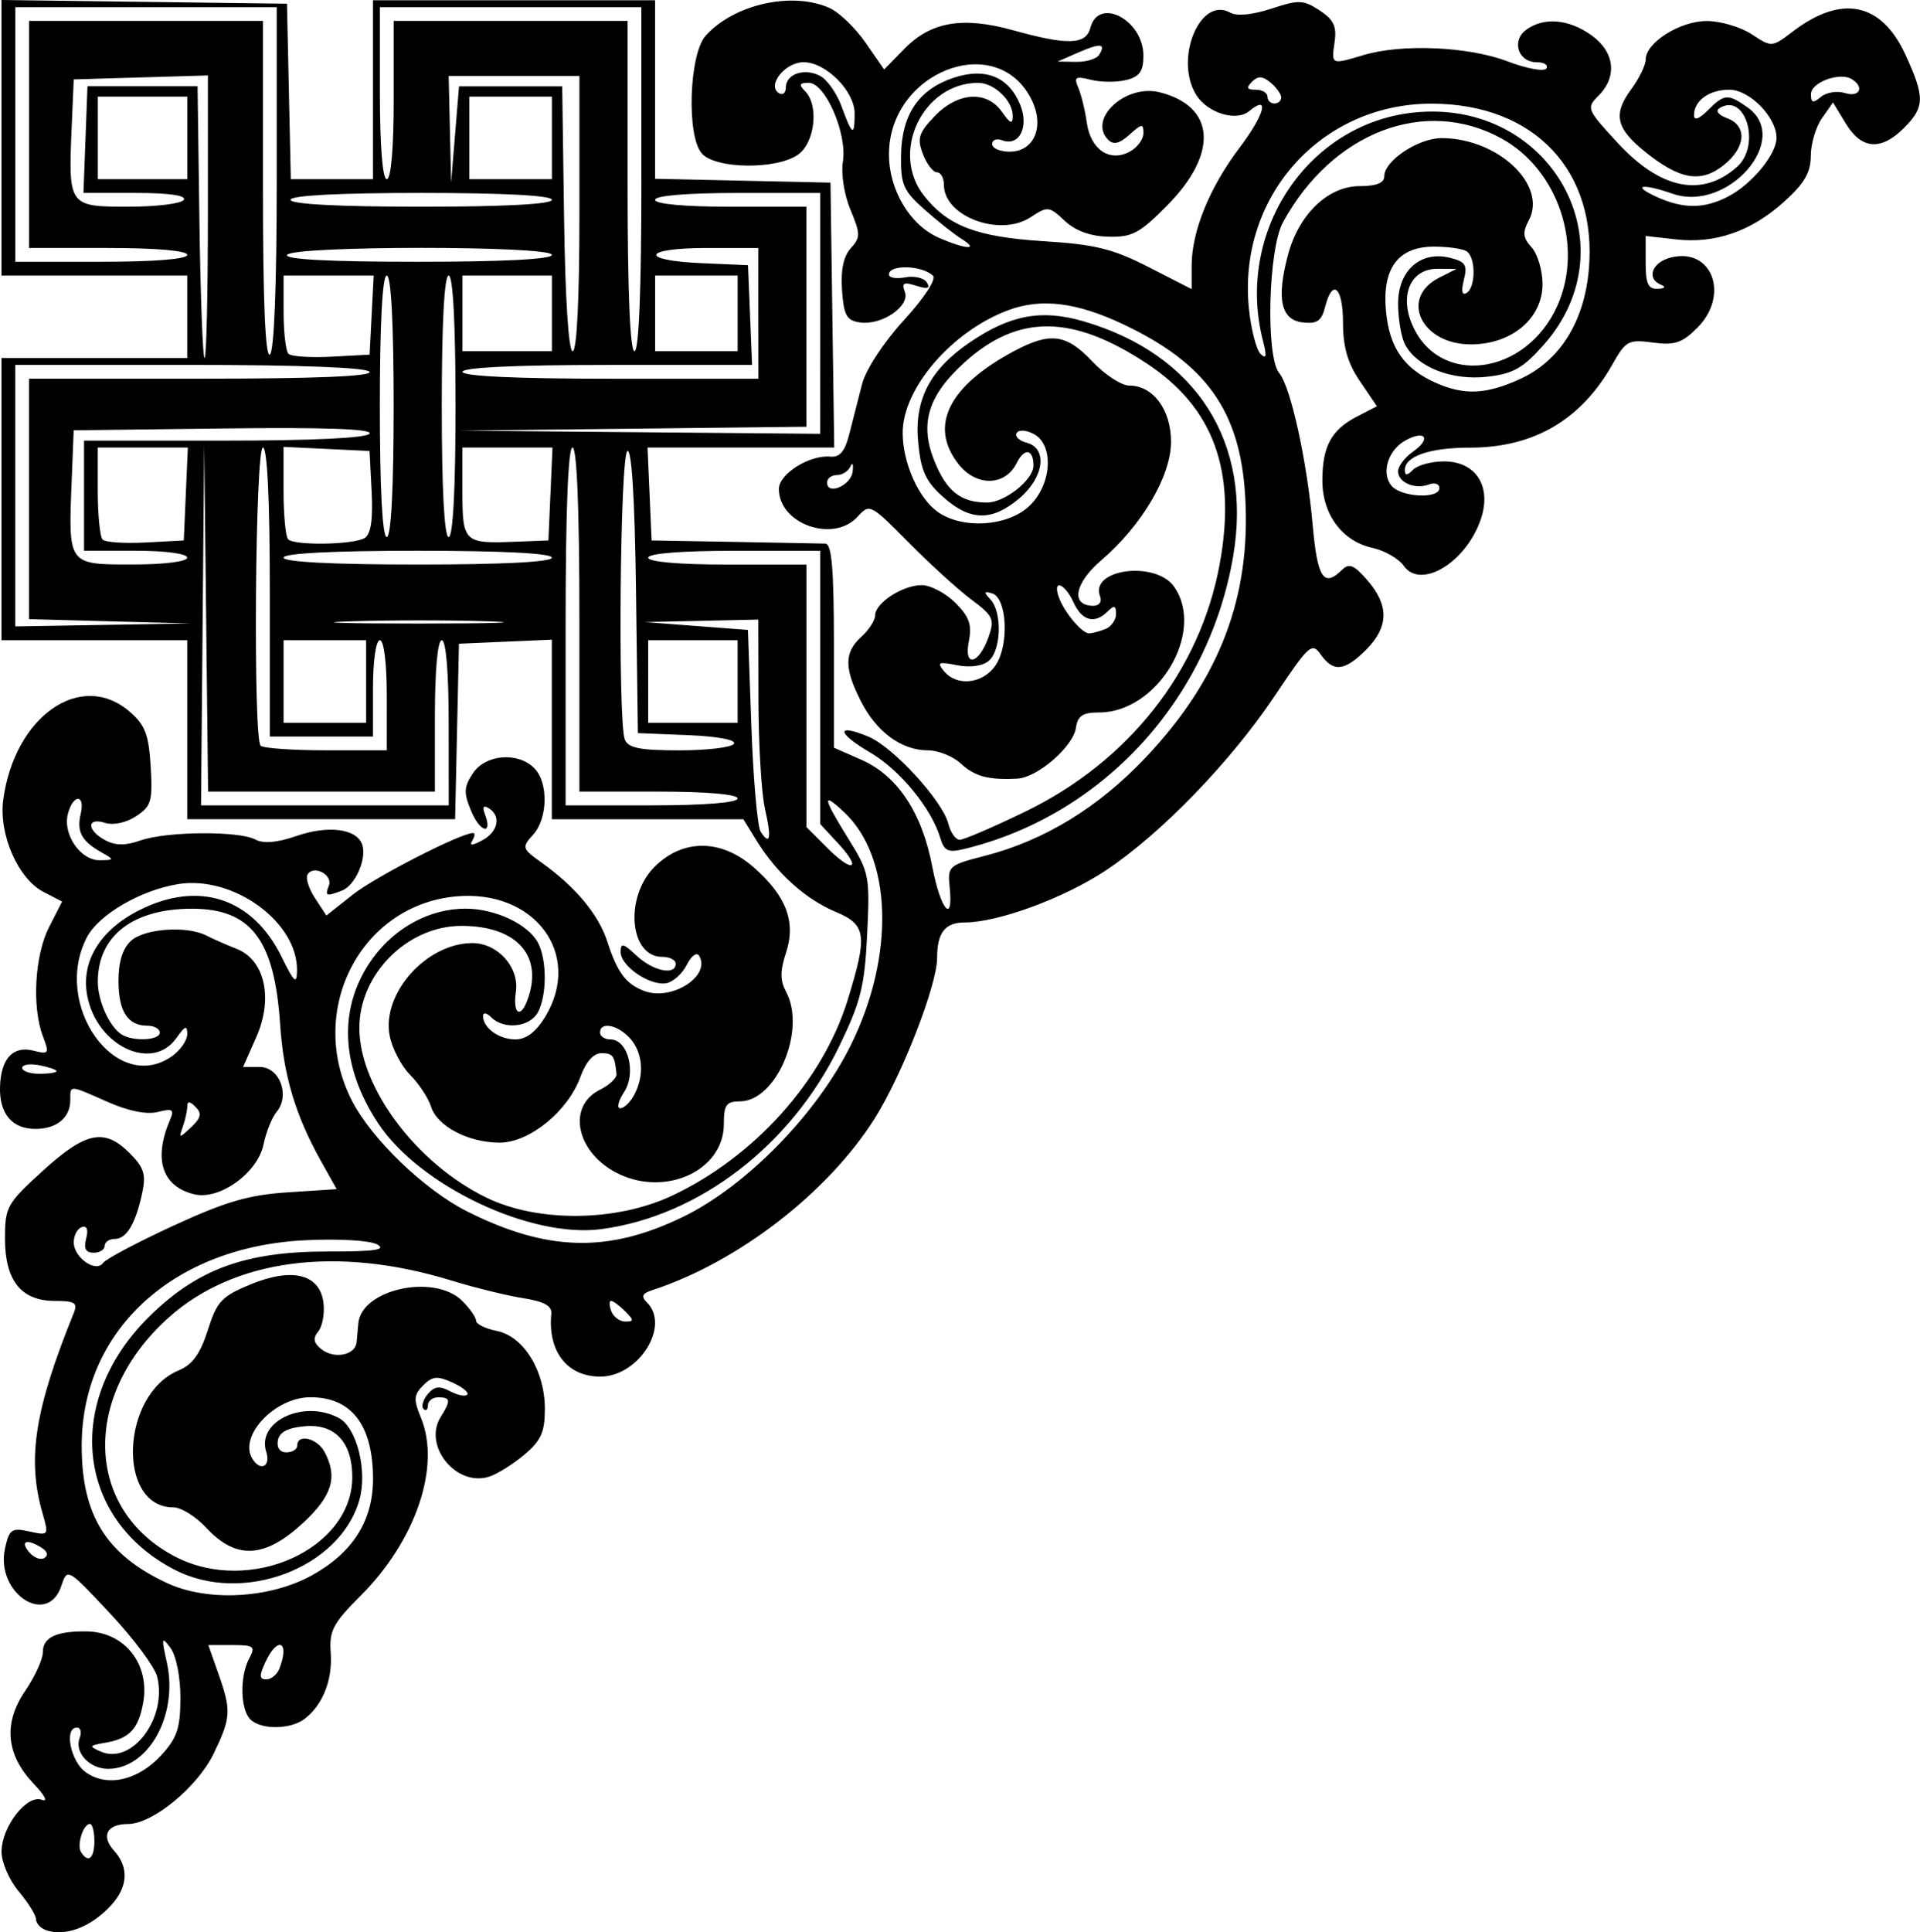 <?xml version="1.0" encoding="UTF-8" standalone="no"?>
<!-- Created with Inkscape (http://www.inkscape.org/) -->

<svg
   width="73.838mm"
   height="74.288mm"
   viewBox="0 0 73.838 74.288"
   version="1.1"
   id="svg1253"
   xmlns="http://www.w3.org/2000/svg"
   xmlns:svg="http://www.w3.org/2000/svg">
  <defs
     id="defs1250" />
  <g
     id="layer1"
     transform="translate(-63.875,-67.378)">
    <path
       style="fill:currentColor !important; stroke-width:0.265"
       d="m 65.587,141.561 c -0.182,-0.073 -0.331,-0.255 -0.331,-0.404 0,-0.149 -0.298,-0.624 -0.661,-1.057 -0.364,-0.432 -0.661,-1.118 -0.661,-1.524 0,-0.964 0.976,-2.22 1.553,-1.999 0.244,0.094 0.112,-0.168 -0.306,-0.604 -1.074,-1.121 -1.19,-2.331 -0.343,-3.576 0.376,-0.552 0.684,-1.224 0.684,-1.493 0,-0.571 0.506,-0.814 1.675,-0.802 1.477,0.015 2.461,1.266 2.178,2.771 -0.187,0.999 -0.536,1.357 -1.472,1.514 -0.601,0.101 -0.615,0.132 -0.157,0.334 1.202,0.532 2.572,-1.288 2.171,-2.884 -0.093,-0.37 -0.907,-1.463 -1.81,-2.427 -1.634,-1.747 -1.642,-1.751 -1.871,-1.064 -0.535,1.606 -2.545,0.279 -2.169,-1.432 0.162,-0.74 0.254,-0.804 0.936,-0.654 0.747,0.164 0.753,0.156 0.505,-0.71 -0.598,-2.086 -0.303,-3.968 1.205,-7.693 0.157,-0.388 0.039,-0.463 -0.726,-0.463 -1.298,0 -1.921,-0.777 -1.921,-2.395 0,-1.216 0.074,-1.349 1.455,-2.606 1.652,-1.504 2.369,-1.65 3.339,-0.68 0.55,0.55 0.636,0.82 0.486,1.521 -0.256,1.194 -0.603,1.779 -1.056,1.779 -0.213,0 -0.388,0.119 -0.388,0.265 0,0.146 -0.192,0.265 -0.428,0.265 -0.301,0 -0.386,-0.161 -0.285,-0.544 0.09,-0.346 0.03,-0.507 -0.168,-0.441 -0.17,0.057 -0.31,0.319 -0.31,0.582 0,0.591 0.854,1.189 1.132,0.792 0.105,-0.15 1.322,-0.794 2.704,-1.431 2.008,-0.925 2.892,-1.183 4.395,-1.281 l 1.881,-0.122 -0.618,-1.105 c -0.966,-1.728 -1.427,-3.274 -1.556,-5.221 -0.218,-3.272 -1.12,-4.456 -3.393,-4.456 -2.273,0 -3.619,1.044 -3.619,2.808 0,0.726 0.438,1.709 0.9,2.017 0.431,0.288 1.482,0.244 1.482,-0.062 0,-0.146 -0.214,-0.265 -0.476,-0.265 -0.758,0 -1.111,-0.551 -1.111,-1.732 0,-0.726 0.163,-1.245 0.484,-1.535 0.521,-0.472 2.147,-0.585 2.893,-0.202 0.253,0.13 0.78,0.362 1.171,0.516 1.082,0.426 1.409,1.907 0.75,3.396 l -0.506,1.144 h 0.642 c 0.763,0 1.173,1.091 0.647,1.725 -0.18,0.217 -0.407,0.78 -0.503,1.25 -0.224,1.096 -1.69,2.153 -2.662,1.92 -1.239,-0.298 -1.582,-1.344 -0.937,-2.857 0.174,-0.407 0.105,-0.452 -0.468,-0.308 -0.426,0.107 -1.128,-0.034 -1.919,-0.383 -1.507,-0.667 -1.445,-0.663 -1.445,-0.076 0,0.679 -0.522,1.111 -1.343,1.111 -0.896,0 -1.389,-0.586 -1.36,-1.615 0.031,-1.089 0.495,-1.593 1.283,-1.395 0.596,0.15 0.619,0.115 0.367,-0.549 -0.428,-1.126 -0.317,-3.114 0.234,-4.196 l 0.504,-0.988 -0.72,-0.372 c -0.974,-0.504 -1.722,-2.216 -1.545,-3.537 0.431,-3.216 2.99,-5.003 4.859,-3.395 0.597,0.513 0.737,0.877 0.811,2.109 0.08,1.339 0.024,1.532 -0.561,1.915 -0.383,0.251 -0.873,0.356 -1.193,0.254 -0.71,-0.225 -0.706,0.287 0.006,0.667 0.394,0.211 0.776,0.214 1.362,0.009 1.005,-0.351 3.78,-0.372 4.411,-0.035 0.313,0.167 0.833,0.123 1.581,-0.135 1.212,-0.418 2.294,-0.285 2.522,0.308 0.205,0.533 -0.25,1.591 -0.769,1.79 -0.613,0.235 -0.662,0.217 -0.504,-0.194 0.159,-0.413 -0.588,-0.802 -0.82,-0.427 -0.084,0.135 0.045,0.546 0.286,0.913 l 0.437,0.668 1.012,-0.802 c 0.863,-0.683 4.156,-2.371 4.627,-2.371 0.085,0 0.073,0.131 -0.026,0.291 -0.126,0.205 -0.013,0.202 0.381,-0.009 0.615,-0.329 0.738,-0.935 0.252,-1.236 -0.204,-0.126 -0.255,-0.05 -0.151,0.223 0.313,0.815 -0.173,0.723 -0.519,-0.099 -0.302,-0.718 -0.294,-0.927 0.055,-1.46 0.48,-0.733 1.725,-0.841 2.36,-0.206 0.552,0.552 0.529,1.931 -0.044,2.564 -0.44,0.487 -0.427,0.531 0.331,1.072 1.307,0.933 2.192,1.997 2.527,3.035 0.384,1.192 0.721,1.641 1.428,1.902 1.06,0.392 2.575,-0.592 2.098,-1.363 -0.09,-0.145 -0.302,0.013 -0.471,0.352 -0.169,0.339 -0.519,0.657 -0.777,0.707 -0.628,0.121 -1.766,-0.65 -1.766,-1.196 0,-0.366 0.099,-0.344 0.612,0.138 0.633,0.595 1.504,0.775 1.504,0.311 0,-0.146 -0.234,-0.265 -0.52,-0.265 -1.26,0 -1.455,-2.299 -0.294,-3.46 1.086,-1.086 2.565,-1.078 3.815,0.019 1.255,1.102 1.632,2.098 1.242,3.28 -0.233,0.707 -0.232,1.067 0.004,1.51 0.784,1.466 -0.375,4.208 -1.78,4.208 -0.521,0 -0.615,0.135 -0.615,0.88 0,1.75 -2.186,2.789 -4.028,1.915 -1.632,-0.774 -2.044,-2.592 -0.735,-3.243 0.364,-0.181 0.65,-0.452 0.635,-0.602 -0.069,-0.708 -0.137,-0.803 -0.582,-0.803 -0.302,0 -0.596,0.332 -0.804,0.908 -0.479,1.324 -1.961,2.532 -3.108,2.532 -1.205,0 -2.404,-0.63 -2.64,-1.386 -0.103,-0.329 -0.465,-0.879 -0.806,-1.223 -0.341,-0.344 -0.694,-1.024 -0.786,-1.512 -0.305,-1.623 1.424,-3.552 3.183,-3.552 0.98,0 1.811,0.933 1.673,1.878 -0.12,0.818 0.161,1.047 0.429,0.349 0.657,-1.712 -0.369,-2.889 -2.52,-2.889 -2.084,0 -3.939,1.861 -3.928,3.942 0.012,2.288 2.202,5.202 4.889,6.507 1.98,0.962 4.983,0.932 7.125,-0.071 3.168,-1.484 5.803,-4.414 6.763,-7.52 0.775,-2.51 0.722,-2.903 -0.46,-3.397 -1.146,-0.479 -2.256,-1.473 -3.017,-2.701 l -0.532,-0.86 h -3.683 -3.683 v -3.452 -3.452 l -1.786,0.078 -1.786,0.078 -0.074,3.373 -0.074,3.373 h -5.151 -5.151 v -3.44 -3.44 h -3.572 -3.572 v -5.424 -5.424 h 3.572 3.572 v -1.587 -1.587 h -3.572 -3.572 v -5.297 -5.297 l 5.49,0.072 5.49,0.072 0.074,3.373 0.074,3.373 h 1.58 1.58 v -3.44 -3.44 h 5.424 5.424 v 3.432 3.432 l 3.373,0.074 3.373,0.074 0.072,5.093 0.072,5.093 h -3.59 -3.59 l 0.078,1.786 0.078,1.786 3.175,0.055 c 1.746,0.03 3.324,0.06 3.506,0.066 0.249,0.008 0.331,0.977 0.331,3.929 v 3.918 l 1.071,0.472 c 1.375,0.607 2.32,2.035 2.712,4.102 0.316,1.664 0.821,2.255 0.668,0.783 -0.083,-0.801 -0.036,-0.842 1.339,-1.195 2.298,-0.588 4.393,-1.869 6.214,-3.8 2.841,-3.012 4.043,-6.177 3.812,-10.042 -0.195,-3.267 -1.496,-5.094 -4.705,-6.606 -1.791,-0.844 -3.147,-1.007 -4.415,-0.532 -2.17,0.814 -4.052,3.003 -4.052,4.713 0,1.152 0.609,2.521 1.354,3.043 0.95,0.666 2.664,0.559 3.502,-0.217 0.877,-0.813 0.981,-2.357 0.187,-2.782 -0.291,-0.156 -0.576,-0.173 -0.658,-0.039 -0.08,0.129 0.091,0.297 0.381,0.373 0.823,0.215 0.672,1.34 -0.288,2.148 -1.05,0.883 -1.885,0.867 -2.92,-0.058 -0.674,-0.602 -0.857,-1.001 -0.962,-2.1 -0.157,-1.63 0.446,-2.799 1.983,-3.845 1.559,-1.061 2.761,-1.284 4.379,-0.811 4.338,1.268 6.492,4.642 5.755,9.015 -0.935,5.541 -5.038,10.001 -10.379,11.28 -0.583,0.14 -0.741,0.064 -0.886,-0.426 -0.338,-1.14 -1.549,-2.618 -2.697,-3.291 -1.285,-0.753 -1.33,-1.133 -0.072,-0.612 0.954,0.395 2.854,2.465 3.077,3.351 0.085,0.34 0.282,0.617 0.438,0.617 0.155,0 1.285,-0.485 2.509,-1.078 3.996,-1.934 6.735,-5.417 7.489,-9.523 0.657,-3.581 -0.23,-6.017 -2.81,-7.716 -2.863,-1.886 -4.944,-1.897 -7.001,-0.04 -1.403,1.267 -1.738,2.354 -1.167,3.78 0.469,1.173 1.02,1.611 2.028,1.611 0.687,0 1.787,-0.875 1.787,-1.421 0,-0.641 -0.349,-0.694 -0.644,-0.098 -0.442,0.892 -1.551,0.914 -2.236,0.043 -1.15,-1.462 -0.394,-2.999 2.142,-4.351 1.387,-0.739 2.006,-0.656 3.004,0.403 0.48,0.509 1.119,0.926 1.42,0.926 0.915,0 1.605,0.928 1.605,2.16 0,1.317 -1.121,3.221 -2.683,4.558 -1.036,0.887 -1.186,1.749 -0.303,1.749 0.228,0 0.338,-0.155 0.257,-0.365 -0.403,-1.051 2.138,-1.381 2.846,-0.37 1.22,1.741 -0.626,4.836 -2.884,4.836 -0.63,0 -0.824,0.128 -0.889,0.586 -0.103,0.724 -1.475,1.917 -2.252,1.958 -1.111,0.059 -1.638,-0.082 -2.18,-0.583 -0.3,-0.278 -0.87,-0.505 -1.266,-0.505 -1.009,0 -1.966,-0.701 -2.569,-1.882 -0.652,-1.279 -0.649,-1.883 0.015,-2.484 0.291,-0.263 0.529,-0.632 0.529,-0.82 1e-5,-0.478 1.056,-1.165 1.791,-1.165 0.338,0 0.92,0.306 1.294,0.679 0.537,0.537 0.646,0.845 0.519,1.476 -0.205,1.028 0.384,0.899 0.76,-0.165 0.239,-0.677 0.178,-0.808 -0.661,-1.434 -0.509,-0.379 -1.596,-1.368 -2.416,-2.198 -1.463,-1.48 -1.501,-1.499 -1.959,-0.992 -0.928,1.025 -3.031,0.287 -3.031,-1.064 0,-0.577 1.178,-1.316 1.981,-1.243 0.366,0.033 0.562,-0.203 0.732,-0.88 0.128,-0.509 0.347,-1.366 0.486,-1.904 0.146,-0.565 0.826,-1.604 1.609,-2.461 0.786,-0.86 1.256,-1.58 1.118,-1.712 -0.42,-0.405 -1.693,-0.438 -1.693,-0.045 0,0.125 0.284,0.174 0.63,0.107 0.347,-0.066 0.719,0.023 0.827,0.197 0.142,0.23 0.03,0.265 -0.406,0.127 -0.486,-0.154 -0.571,-0.109 -0.439,0.236 0.21,0.547 -0.885,1.295 -1.722,1.176 -0.515,-0.073 -0.624,-0.266 -0.693,-1.238 -0.056,-0.773 0.055,-1.303 0.334,-1.612 0.38,-0.42 0.379,-0.552 -0.009,-1.482 -0.241,-0.576 -0.368,-1.382 -0.292,-1.851 0.174,-1.072 -0.675,-3.031 -1.313,-3.031 -0.36,0 -0.392,0.071 -0.145,0.318 0.545,0.545 0.385,1.986 -0.271,2.446 -0.833,0.583 -3.178,0.551 -3.7,-0.051 -0.591,-0.682 -0.484,-3.823 0.154,-4.528 1.099,-1.214 3.339,-1.71 4.773,-1.056 0.365,0.166 0.985,0.765 1.377,1.331 l 0.712,1.028 0.776,-0.794 c 1.023,-1.046 2.245,-1.254 4.194,-0.712 2.089,0.581 2.79,0.558 2.961,-0.097 0.316,-1.208 2.04,-0.302 2.04,1.072 0,0.6 -0.145,0.806 -0.661,0.936 -0.364,0.091 -0.974,0.088 -1.356,-0.008 -0.598,-0.15 -0.666,-0.108 -0.489,0.302 0.113,0.262 0.261,0.866 0.328,1.343 0.146,1.037 0.876,1.532 1.65,1.118 0.291,-0.156 0.529,-0.476 0.529,-0.712 0,-0.377 -0.065,-0.37 -0.535,0.056 -0.38,0.344 -0.617,0.403 -0.819,0.201 -0.799,-0.799 0.666,-2.157 1.974,-1.829 2.145,0.538 2.271,2.344 0.303,4.34 -1.069,1.085 -1.355,1.237 -2.277,1.213 -0.696,-0.018 -1.266,-0.227 -1.677,-0.613 -0.599,-0.562 -0.65,-0.568 -1.313,-0.133 -1.177,0.771 -3.329,-0.032 -3.329,-1.242 0,-0.268 -0.122,-0.488 -0.271,-0.488 -0.149,0 -0.391,-0.317 -0.539,-0.703 -0.229,-0.603 -0.165,-0.81 0.453,-1.455 0.89,-0.929 2.005,-1 2.591,-0.164 0.322,0.459 0.412,0.493 0.412,0.151 0,-0.586 -0.715,-1.268 -1.329,-1.268 -2.123,0 -3.404,2.661 -2.087,4.335 0.919,1.168 2.03,1.591 4.607,1.753 1.979,0.124 2.661,0.293 4.035,0.995 l 1.654,0.846 v -0.889 c 0,-1.328 0.68,-3.006 1.844,-4.547 0.966,-1.279 1.173,-2.073 0.367,-1.404 -0.497,0.412 -1.608,0.068 -2.039,-0.631 -0.85,-1.38 0.155,-3.805 1.309,-3.159 0.259,0.145 0.855,0.087 1.583,-0.152 1.057,-0.348 1.233,-0.342 1.857,0.067 0.543,0.356 0.665,0.615 0.576,1.222 -0.128,0.872 -0.135,0.869 1.12,0.494 1.47,-0.44 4.027,-0.328 5.525,0.241 0.744,0.283 1.419,0.406 1.5,0.275 0.081,-0.132 -0.085,-0.239 -0.369,-0.239 -0.718,0 -0.985,-0.826 -0.405,-1.25 0.675,-0.493 1.628,-0.414 2.503,0.209 0.897,0.639 1.011,1.591 0.278,2.325 -0.478,0.478 -0.458,0.525 0.737,1.819 1.651,1.786 3.238,2.107 4.582,0.926 0.941,-0.826 0.337,-2.885 -0.664,-2.266 -0.171,0.105 -0.054,0.262 0.288,0.389 0.789,0.292 0.723,1.133 -0.142,1.813 -0.87,0.685 -1.67,0.55 -2.988,-0.503 -1.144,-0.914 -1.269,-1.459 -0.555,-2.425 0.305,-0.413 0.555,-0.925 0.555,-1.139 0,-0.654 1.318,-1.485 2.351,-1.483 0.526,9.53e-4 1.303,0.23 1.727,0.51 0.769,0.507 0.773,0.507 1.587,-0.113 1.876,-1.428 3.404,-1.109 4.327,0.903 0.749,1.633 0.741,2.012 -0.059,2.812 -0.883,0.883 -1.631,0.828 -2.235,-0.165 l -0.496,-0.815 -0.427,0.609 c -0.235,0.335 -0.427,0.985 -0.427,1.445 0,0.635 -0.246,1.059 -1.024,1.761 -1.261,1.139 -2.645,1.621 -4.167,1.449 l -1.159,-0.131 v 1.026 c 0,0.809 0.098,1.021 0.463,1.005 0.277,-0.012 0.33,-0.075 0.132,-0.154 -0.58,-0.234 -0.356,-0.867 0.372,-1.049 1.588,-0.399 2.278,1.443 1.014,2.707 -0.58,0.58 -0.868,0.675 -1.704,0.563 -0.937,-0.126 -1.043,-0.069 -1.548,0.828 -1.207,2.143 -3.032,3.212 -5.484,3.212 -1.543,0 -2.505,0.329 -2.505,0.856 0,0.229 0.081,0.227 0.318,-0.009 0.175,-0.175 0.708,-0.318 1.185,-0.318 1.224,0 1.838,0.948 1.425,2.2 -0.551,1.67 -2.316,2.749 -2.97,1.815 -0.194,-0.277 -0.739,-0.589 -1.21,-0.692 -1.155,-0.254 -1.921,-1.283 -1.921,-2.582 0,-1.317 0.342,-1.953 1.321,-2.46 l 0.777,-0.402 -0.652,-0.961 c -0.472,-0.695 -0.652,-1.316 -0.652,-2.247 0,-1.371 -0.407,-1.732 -0.689,-0.61 -0.136,0.541 -0.308,0.66 -0.865,0.595 -0.839,-0.097 -1.014,-0.92 -0.557,-2.616 0.418,-1.552 1.543,-2.624 2.752,-2.624 0.643,0 0.946,-0.121 0.946,-0.378 0,-0.602 1.319,-1.475 2.218,-1.469 2.17,0.015 4.064,1.812 3.339,3.167 -0.248,0.463 -0.226,0.666 0.11,1.037 0.23,0.254 0.418,0.888 0.418,1.41 0,1.322 -1.185,2.318 -2.757,2.318 -1.911,0 -2.755,-1.791 -1.211,-2.569 l 0.661,-0.333 -0.733,-0.004 c -1.006,-0.005 -1.461,0.967 -0.987,2.111 1.014,2.449 4.398,2.021 5.605,-0.708 1.008,-2.278 0.026,-5.211 -2.146,-6.409 -2.941,-1.622 -6.517,-0.254 -8.414,3.219 -0.565,1.036 -0.668,5.164 -0.144,5.796 0.442,0.533 1.067,3.368 1.287,5.842 0.182,2.049 0.425,2.417 1.133,1.72 0.27,-0.265 0.463,-0.184 0.979,0.412 0.831,0.96 0.814,1.792 -0.054,2.661 -0.831,0.831 -1.264,0.876 -1.749,0.184 -0.336,-0.48 -0.454,-0.373 -1.769,1.594 -1.687,2.524 -4.377,5.304 -6.491,6.707 -1.603,1.064 -4.147,2.002 -5.429,2.002 -0.758,0 -1.063,0.391 -1.063,1.364 0,1.045 -1.347,4.507 -2.405,6.182 -1.801,2.852 -5.265,5.521 -8.554,6.593 -0.387,0.126 -0.434,0.239 -0.198,0.474 0.905,0.905 -0.32,2.849 -1.796,2.849 -1.272,0 -2.023,-0.962 -1.884,-2.412 0.03,-0.31 -0.272,-0.477 -1.094,-0.607 -0.624,-0.099 -1.86,-0.403 -2.746,-0.675 -4.403,-1.355 -8.369,-0.832 -10.891,1.436 -3.344,3.007 -3.211,7.384 0.28,9.186 2.865,1.479 6.798,-0.298 6.798,-3.071 0,-1.329 -0.666,-2.048 -1.809,-1.952 -0.669,0.056 -0.992,0.223 -1.053,0.544 -0.053,0.282 0.075,0.463 0.329,0.463 0.229,0 0.416,-0.119 0.416,-0.265 0,-0.464 0.765,-0.284 1.049,0.247 0.514,0.96 0.299,1.683 -0.807,2.714 -1.486,1.385 -2.591,1.445 -3.744,0.201 -0.398,-0.429 -0.964,-0.781 -1.257,-0.781 -2.192,0 -2.03,-4.34 0.197,-5.266 0.532,-0.221 0.831,-0.634 1.122,-1.549 0.354,-1.112 0.533,-1.303 1.656,-1.764 1.609,-0.66 2.666,-0.384 2.794,0.729 0.047,0.406 -0.044,0.894 -0.202,1.085 -0.211,0.254 -0.184,0.431 0.1,0.667 0.495,0.411 1.328,0.256 1.375,-0.256 0.02,-0.216 0.049,-0.541 0.066,-0.723 0.122,-1.319 2.935,-1.924 3.999,-0.86 0.291,0.291 0.529,0.633 0.529,0.761 0,0.127 0.357,0.303 0.794,0.39 1.032,0.206 1.85,1.529 1.851,2.993 8.2e-4,0.899 -0.145,1.223 -0.791,1.768 -0.436,0.367 -1.045,0.747 -1.354,0.845 -1.263,0.401 -2.552,-1.189 -1.861,-2.295 0.398,-0.637 0.383,-0.757 -0.094,-0.757 -0.218,0 -0.397,0.139 -0.397,0.309 0,0.17 -0.076,0.232 -0.17,0.139 -0.093,-0.093 -0.021,-0.349 0.16,-0.568 0.252,-0.304 0.454,-0.332 0.854,-0.117 0.288,0.154 0.589,0.216 0.668,0.137 0.079,-0.079 -0.174,-0.288 -0.562,-0.465 -0.589,-0.268 -0.776,-0.251 -1.132,0.105 -0.366,0.366 -0.378,0.543 -0.087,1.246 0.772,1.864 -0.194,4.718 -2.316,6.839 -1.069,1.069 -1.215,1.349 -1.153,2.206 0.075,1.036 -0.305,1.995 -1.002,2.53 -0.542,0.416 -1.68,0.428 -2.087,0.022 -0.39,-0.39 -0.413,-1.655 -0.044,-2.346 0.246,-0.461 0.181,-0.512 -0.65,-0.512 h -0.924 l 0.385,1.092 c 0.505,1.431 0.489,1.701 -0.179,3.082 -0.623,1.287 -2.351,2.706 -3.296,2.706 -0.813,0 -1.049,0.458 -0.531,1.03 0.578,0.639 0.53,1.401 -0.132,2.112 -0.795,0.854 -1.809,1.217 -2.554,0.917 z m 1.918,-3.397 c 0,-0.364 -0.077,-0.661 -0.17,-0.661 -0.257,0 -0.514,0.808 -0.344,1.082 0.274,0.443 0.514,0.247 0.514,-0.421 z m 2.58,-3.311 c 0.602,-0.66 0.728,-1.041 0.728,-2.199 0,-0.804 -0.162,-1.619 -0.381,-1.914 -0.343,-0.463 -0.357,-0.409 -0.143,0.545 0.453,2.016 -0.695,4.101 -2.258,4.101 -0.718,0 -1.304,-0.637 -1.093,-1.187 0.085,-0.22 0.038,-0.4 -0.103,-0.4 -0.506,0 -0.25,1.297 0.339,1.719 0.823,0.589 2.017,0.316 2.91,-0.664 z m 4.536,-3.325 c 0.403,-1.05 -0.07,-1.26 -0.542,-0.241 -0.242,0.521 -0.234,0.659 0.038,0.659 0.189,0 0.416,-0.188 0.504,-0.419 z m 1.252,-3.584 c 1.564,-0.863 2.348,-2.098 2.348,-3.697 0,-2.073 -0.822,-3.148 -2.407,-3.148 -1.369,0 -2.775,1.489 -2.233,2.366 0.309,0.501 0.712,0.297 0.532,-0.269 -0.373,-1.175 1.445,-2.021 2.793,-1.299 0.694,0.371 1.11,2.04 0.788,3.161 -0.75,2.615 -4.478,4.023 -7.091,2.679 -3.799,-1.954 -4.273,-6.477 -1.019,-9.71 1.866,-1.854 3.729,-2.536 6.912,-2.531 1.777,0.003 2.253,-0.065 1.887,-0.27 -0.28,-0.157 -1.467,-0.227 -2.773,-0.163 -5.082,0.247 -8.585,3.463 -8.593,7.888 -0.005,2.677 0.934,4.195 3.272,5.288 1.562,0.731 3.956,0.604 5.585,-0.295 z m -10.39,-1.053 c -0.571,-0.362 -0.851,-0.272 -0.494,0.158 0.18,0.217 0.445,0.321 0.59,0.232 0.16,-0.099 0.122,-0.252 -0.096,-0.39 z m 22.433,-9.099 c -0.218,-0.218 -0.461,-0.397 -0.54,-0.397 -0.079,0 -0.074,0.179 0.009,0.397 0.084,0.218 0.327,0.397 0.54,0.397 0.336,0 0.335,-0.053 -0.009,-0.397 z m 2.211,-3.62 c 2.452,-1.189 5.169,-3.97 6.479,-6.631 1.694,-3.441 1.581,-7.2 -0.268,-8.937 -0.866,-0.814 -0.826,-0.569 0.172,1.036 0.795,1.279 0.822,1.419 0.714,3.656 -0.097,2.004 -0.246,2.601 -1.075,4.31 -1.846,3.809 -5.39,6.531 -9.152,7.03 -2.715,0.36 -6.988,-1.665 -8.576,-4.064 -1.472,-2.224 -1.547,-4.504 -0.21,-6.351 0.863,-1.191 2.202,-1.907 3.568,-1.907 1.139,0 2.401,0.593 2.783,1.308 0.35,0.655 0.35,2.022 -0.002,2.678 -0.306,0.572 -1.304,0.68 -1.79,0.194 -0.176,-0.176 -0.318,-0.2 -0.318,-0.053 0,0.459 0.611,0.9 1.247,0.9 0.407,0 0.788,-0.288 1.137,-0.86 1.47,-2.412 -0.401,-4.929 -3.447,-4.636 -3.676,0.353 -5.737,4.419 -3.98,7.85 0.759,1.482 2.793,3.438 4.432,4.26 3.074,1.543 5.422,1.605 8.284,0.216 z m -18.731,-4.236 c -0.221,-0.221 -0.319,-0.229 -0.319,-0.024 0,0.163 -0.076,0.514 -0.17,0.781 -0.162,0.462 -0.147,0.463 0.319,0.024 0.382,-0.36 0.419,-0.531 0.17,-0.781 z m 16.869,-0.461 c 0.401,-0.749 0.335,-1.628 -0.164,-2.179 -0.472,-0.521 -1.15,-0.65 -1.15,-0.219 0,0.146 0.182,0.265 0.403,0.265 0.671,0 1.004,1.286 0.524,2.02 -0.226,0.344 -0.292,0.626 -0.149,0.626 0.144,0 0.385,-0.23 0.535,-0.512 z m -22.216,-0.913 c 0,-0.056 -0.298,-0.158 -0.661,-0.228 -0.364,-0.07 -0.661,-0.024 -0.661,0.101 0,0.125 0.298,0.228 0.661,0.228 0.364,0 0.661,-0.046 0.661,-0.101 z m 4.439,-0.575 c 0.323,-0.227 0.588,-0.61 0.588,-0.853 0,-0.348 -0.086,-0.317 -0.412,0.147 -0.93,1.328 -3.071,0.316 -3.435,-1.625 -0.245,-1.306 0.491,-2.517 1.991,-3.277 2.291,-1.161 4.366,-0.484 5.483,1.788 0.489,0.994 0.586,1.08 0.594,0.527 0.028,-1.865 -2.446,-3.664 -4.571,-3.324 -1.443,0.231 -3.059,1.174 -3.512,2.052 -1.347,2.605 1.134,6.064 3.274,4.565 z m 25.606,-8.196 -0.676,-0.73 v -5.253 -5.253 h -3.307 c -2.028,0 -3.307,0.102 -3.307,0.265 0,0.161 1.191,0.265 3.043,0.265 h 3.043 v 5.047 5.047 l 0.806,0.806 c 0.989,0.989 1.339,0.819 0.4,-0.194 z m -28.325,0.354 c -0.756,-0.429 -0.951,-0.791 -0.791,-1.47 0.182,-0.774 -0.289,-0.78 -0.492,-0.006 -0.206,0.786 0.485,1.794 1.223,1.784 0.574,-0.008 0.576,-0.016 0.06,-0.308 z m 25.524,-1.676 c -0.134,-0.578 -0.246,-2.45 -0.25,-4.16 l -0.006,-3.109 -2.183,0.048 -2.183,0.048 1.984,0.151 1.984,0.151 0.132,3.704 c 0.073,2.037 0.234,3.861 0.357,4.053 0.364,0.564 0.424,0.239 0.164,-0.885 z m -12.163,-3.3 c 0,-1.94 -0.103,-3.175 -0.265,-3.175 -0.16,0 -0.265,1.147 -0.265,2.91 v 2.91 h -4.361 -4.361 l -0.075,-6.681 -0.075,-6.681 -0.061,6.945 -0.061,6.945 h 4.763 4.763 z m 11.113,2.91 c 0,-0.161 -1.191,-0.265 -3.043,-0.265 h -3.043 v -6.615 c 0,-4.233 -0.095,-6.615 -0.265,-6.615 -0.17,0 -0.265,2.469 -0.265,6.879 v 6.879 h 3.307 c 2.028,0 3.307,-0.102 3.307,-0.265 z m -13.494,-3.969 c 0,-1.235 -0.11,-2.117 -0.265,-2.117 -0.151,0 -0.265,0.794 -0.265,1.852 v 1.852 h -1.984 -1.984 v -5.556 c 0,-3.528 -0.097,-5.556 -0.265,-5.556 -0.297,0 -0.383,11.171 -0.088,11.465 0.097,0.097 1.228,0.176 2.514,0.176 h 2.337 z m 13.354,1.864 c 0.092,-0.149 -0.632,-0.285 -1.77,-0.331 l -1.927,-0.078 -0.072,-5.502 c -0.046,-3.506 -0.166,-5.444 -0.331,-5.342 -0.282,0.174 -0.372,10.374 -0.099,11.088 0.126,0.329 0.576,0.419 2.101,0.419 1.067,0 2.011,-0.114 2.097,-0.253 z m -14.148,-2.393 v -1.587 h -1.587 -1.587 v 1.587 1.587 h 1.587 1.587 z m 14.287,0 v -1.587 h -1.72 -1.72 v 1.587 1.587 h 1.72 1.72 z m 9.933,-0.641 c 0.518,-0.79 0.424,-2.574 -0.143,-2.745 -0.32,-0.097 -0.333,-0.052 -0.066,0.231 0.457,0.484 0.415,1.962 -0.067,2.362 -0.242,0.201 -0.72,0.265 -1.223,0.165 -0.712,-0.142 -0.78,-0.111 -0.496,0.232 0.504,0.608 1.518,0.483 1.995,-0.245 z m 4.201,-1.371 c 0.23,-0.088 0.419,-0.35 0.419,-0.582 0,-0.328 -0.071,-0.351 -0.318,-0.104 -0.501,0.501 -0.991,0.373 -1.318,-0.344 -0.34,-0.745 -0.818,-0.914 -0.565,-0.198 0.202,0.569 0.888,1.389 1.161,1.389 0.111,0 0.39,-0.072 0.62,-0.161 z m -38.277,-0.302 -3.109,-0.084 v -4.622 -4.622 h 6.63 c 4.353,0 6.574,-0.091 6.467,-0.265 -0.102,-0.165 -2.693,-0.265 -6.895,-0.265 h -6.731 v 5.027 5.027 l 3.373,-0.057 3.373,-0.057 z m 14.566,5.3e-4 c -1.411,-0.048 -3.792,-0.048 -5.292,-5.3e-4 -1.499,0.047 -0.345,0.086 2.566,0.086 2.91,2.4e-4 4.137,-0.038 2.726,-0.086 z m -11.59,-2.449 c 0,-0.153 -0.838,-0.265 -1.984,-0.265 h -1.984 v -2.117 -2.117 h 5.408 c 3.39,0 5.471,-0.101 5.575,-0.27 0.112,-0.181 -1.733,-0.246 -5.607,-0.198 l -5.774,0.071 -0.079,1.981 c -0.128,3.204 -0.147,3.178 2.333,3.178 1.231,0 2.112,-0.11 2.112,-0.265 z m 14.023,0 c 0,-0.167 -1.896,-0.265 -5.159,-0.265 -3.263,0 -5.159,0.097 -5.159,0.265 0,0.167 1.896,0.265 5.159,0.265 3.263,0 5.159,-0.097 5.159,-0.265 z m -14.077,-2.447 0.078,-1.786 h -1.732 -1.732 v 1.676 c 0,0.922 0.085,1.76 0.188,1.864 0.103,0.103 0.848,0.153 1.654,0.11 l 1.466,-0.078 z m 6.882,1.691 c 0.237,-0.15 0.32,-0.711 0.265,-1.782 l -0.081,-1.563 -1.654,-0.079 -1.654,-0.079 v 1.688 c 0,0.929 0.079,1.768 0.176,1.865 0.251,0.251 2.534,0.211 2.947,-0.051 z m 7.141,-1.691 0.078,-1.786 h -1.732 -1.732 v 1.698 c 0,1.933 0.069,2 1.984,1.925 l 1.323,-0.051 z m -6.031,-3.373 c 0,-3.175 -0.098,-5.027 -0.265,-5.027 -0.167,0 -0.265,1.852 -0.265,5.027 0,3.175 0.098,5.027 0.265,5.027 0.167,0 0.265,-1.852 0.265,-5.027 z m 2.381,0 c 0,-3.175 -0.098,-5.027 -0.265,-5.027 -0.167,0 -0.265,1.852 -0.265,5.027 0,3.175 0.098,5.027 0.265,5.027 0.167,0 0.265,-1.852 0.265,-5.027 z m 37.835,3.147 c 0,-0.161 -0.179,-0.224 -0.397,-0.141 -0.537,0.206 -1.191,-0.072 -1.191,-0.506 0,-0.194 0.261,-0.536 0.579,-0.759 0.699,-0.49 0.479,-0.843 -0.274,-0.44 -0.684,0.366 -0.969,1.26 -0.559,1.754 0.372,0.449 1.842,0.521 1.842,0.091 z m -22.563,-0.636 c 0.035,-0.289 -0.003,-0.377 -0.085,-0.195 -0.082,0.182 -0.318,0.331 -0.524,0.331 -0.206,0 -0.375,0.128 -0.375,0.284 0,0.511 0.918,0.12 0.984,-0.419 z m -1.249,-6.082 v -4.63 h -3.175 c -1.94,0 -3.175,0.103 -3.175,0.265 0,0.16 1.147,0.265 2.91,0.265 h 2.91 v 4.229 4.229 l -6.681,0.075 -6.681,0.075 6.945,0.061 6.945,0.061 z m 26.904,2.529 c 1.527,-0.693 2.472,-2.186 2.654,-4.192 0.345,-3.808 -2.083,-6.387 -6.024,-6.4 -4.274,-0.014 -7.489,3.583 -7.045,7.883 0.082,0.796 0.284,1.578 0.448,1.74 0.221,0.217 0.245,0.087 0.093,-0.501 -1.077,-4.163 1.697,-8.358 5.806,-8.782 5.26,-0.543 8.398,5.092 4.98,8.942 -0.794,0.894 -1.17,1.105 -2.173,1.218 -1.351,0.152 -2.684,-0.37 -3.145,-1.231 -0.15,-0.28 -0.272,-0.99 -0.272,-1.579 0,-1.286 0.868,-2.047 2.008,-1.761 0.582,0.146 0.663,0.278 0.52,0.845 -0.109,0.434 -0.071,0.612 0.106,0.502 0.36,-0.223 0.355,-1.381 -0.007,-1.605 -0.155,-0.096 -0.716,-0.174 -1.246,-0.174 -1.388,0 -2.005,0.837 -1.845,2.5 0.134,1.394 0.698,2.199 1.918,2.738 1.094,0.483 1.926,0.446 3.224,-0.143 z M 93.038,79.427 v -2.514 h -1.984 c -2.469,0 -2.631,0.477 -0.198,0.583 l 1.786,0.078 0.078,1.918 0.078,1.918 h -5.568 c -3.536,0 -5.568,0.097 -5.568,0.265 0,0.168 2.073,0.265 5.689,0.265 h 5.689 z m -21.167,-3.714 v -5.434 l -2.58,0.076 -2.58,0.076 -0.08,1.847 c -0.13,3.027 -0.115,3.048 2.186,3.048 1.08,0 2.037,-0.119 2.127,-0.265 0.104,-0.168 -0.574,-0.265 -1.848,-0.265 h -2.011 l 0.077,-2.051 0.077,-2.051 h 2.117 2.117 l 0.072,5.226 c 0.04,2.874 0.129,5.226 0.198,5.226 0.07,0 0.127,-2.445 0.127,-5.434 z m 2.646,-1.461 v -6.599 h -5.027 -5.027 v 4.895 4.895 h 3.307 c 2.028,0 3.307,-0.102 3.307,-0.265 0,-0.161 -1.191,-0.265 -3.043,-0.265 h -3.043 v -4.366 -4.366 h 4.498 4.498 v 6.498 c 0,4.265 0.091,6.442 0.265,6.334 0.165,-0.102 0.265,-2.649 0.265,-6.762 z m 3.651,5.241 0.079,-1.521 h -1.733 -1.733 v 1.411 c 0,0.776 0.085,1.496 0.188,1.599 0.103,0.103 0.848,0.153 1.654,0.11 l 1.466,-0.078 z m 6.932,-0.066 v -1.455 h -1.72 -1.72 v 1.455 1.455 h 1.72 1.72 z m 1.058,-3.836 v -5.292 h -2.514 -2.514 l 0.047,2.051 0.047,2.051 0.152,-1.852 0.152,-1.852 h 1.984 1.984 l 0.072,5.093 c 0.044,3.095 0.173,5.093 0.331,5.093 0.16,0 0.259,-2.018 0.259,-5.292 z m 2.381,-1.323 v -6.615 h -5.027 -5.027 v 3.307 c 0,2.028 0.102,3.307 0.265,3.307 0.161,0 0.265,-1.191 0.265,-3.043 v -3.043 h 4.498 4.498 v 6.35 c 0,4.057 0.096,6.35 0.265,6.35 0.169,0 0.265,-2.381 0.265,-6.615 z m 3.704,5.159 v -1.455 h -1.587 -1.587 v 1.455 1.455 h 1.587 1.587 z m -7.144,-2.249 c 0,-0.359 -9.965,-0.359 -10.186,0 -0.107,0.173 1.629,0.265 5.011,0.265 3.274,0 5.175,-0.097 5.175,-0.265 z m 15.761,-0.611 c -0.281,-0.173 -0.925,-0.683 -1.432,-1.133 -0.818,-0.727 -0.919,-0.96 -0.902,-2.088 0.024,-1.561 0.677,-2.527 2.011,-2.974 1.22,-0.409 2.124,-0.05 2.567,1.02 0.358,0.865 -0.029,1.632 -0.695,1.377 -0.208,-0.08 -0.378,-0.013 -0.378,0.148 0,0.161 0.3,0.293 0.667,0.293 0.966,0 1.369,-0.994 0.826,-2.043 -1.359,-2.628 -5.464,-1.014 -5.461,2.148 0.001,1.375 0.809,2.723 1.922,3.207 1.039,0.452 1.576,0.48 0.873,0.046 z M 85.1,75.061 c 0,-0.167 -1.852,-0.265 -5.027,-0.265 -3.175,0 -5.027,0.097 -5.027,0.265 0,0.167 1.852,0.265 5.027,0.265 3.175,0 5.027,-0.097 5.027,-0.265 z m 45.234,-0.127 c 0.911,-0.471 1.862,-1.623 1.862,-2.254 0,-0.798 -1.035,-1.852 -1.818,-1.852 -0.773,0 -1.357,0.421 -1.357,0.979 0,0.22 0.19,0.154 0.529,-0.185 0.637,-0.637 0.772,-0.647 1.529,-0.117 1.723,1.207 -0.756,4.063 -2.883,3.321 -1.165,-0.406 -1.595,-0.329 -0.63,0.113 1.041,0.477 1.84,0.476 2.768,-0.004 z M 71.077,72.68 v -1.587 h -1.72 -1.72 v 1.587 1.587 h 1.72 1.72 z m 14.023,0 v -1.587 h -1.587 -1.587 v 1.587 1.587 h 1.587 1.587 z m 11.642,-0.938 c 0,-0.863 -1.104,-1.972 -1.963,-1.972 -0.713,0 -1.426,0.895 -0.948,1.19 0.146,0.09 0.265,-0.009 0.265,-0.22 0,-0.522 0.723,-0.762 1.325,-0.44 0.271,0.145 0.644,0.68 0.828,1.19 0.399,1.102 0.493,1.151 0.493,0.252 z M 113.146,71.125 c 0,-0.128 -0.184,-0.385 -0.408,-0.571 -0.309,-0.257 -0.482,-0.264 -0.714,-0.032 -0.232,0.232 -0.197,0.306 0.144,0.306 0.247,0 0.45,0.119 0.45,0.265 0,0.146 0.119,0.265 0.265,0.265 0.146,0 0.265,-0.104 0.265,-0.232 z m 21.683,-0.169 c 0.56,0.178 0.759,-0.227 0.262,-0.534 -0.462,-0.286 -1.572,0.121 -1.572,0.576 0,0.341 0.075,0.362 0.384,0.105 0.211,-0.175 0.628,-0.241 0.926,-0.147 z m -28.684,-1.469 c 0.273,-0.441 0.055,-0.465 -0.805,-0.089 l -0.794,0.347 0.712,0.012 c 0.392,0.007 0.79,-0.115 0.886,-0.27 z"
       id="path1344" />
  </g>
</svg>
